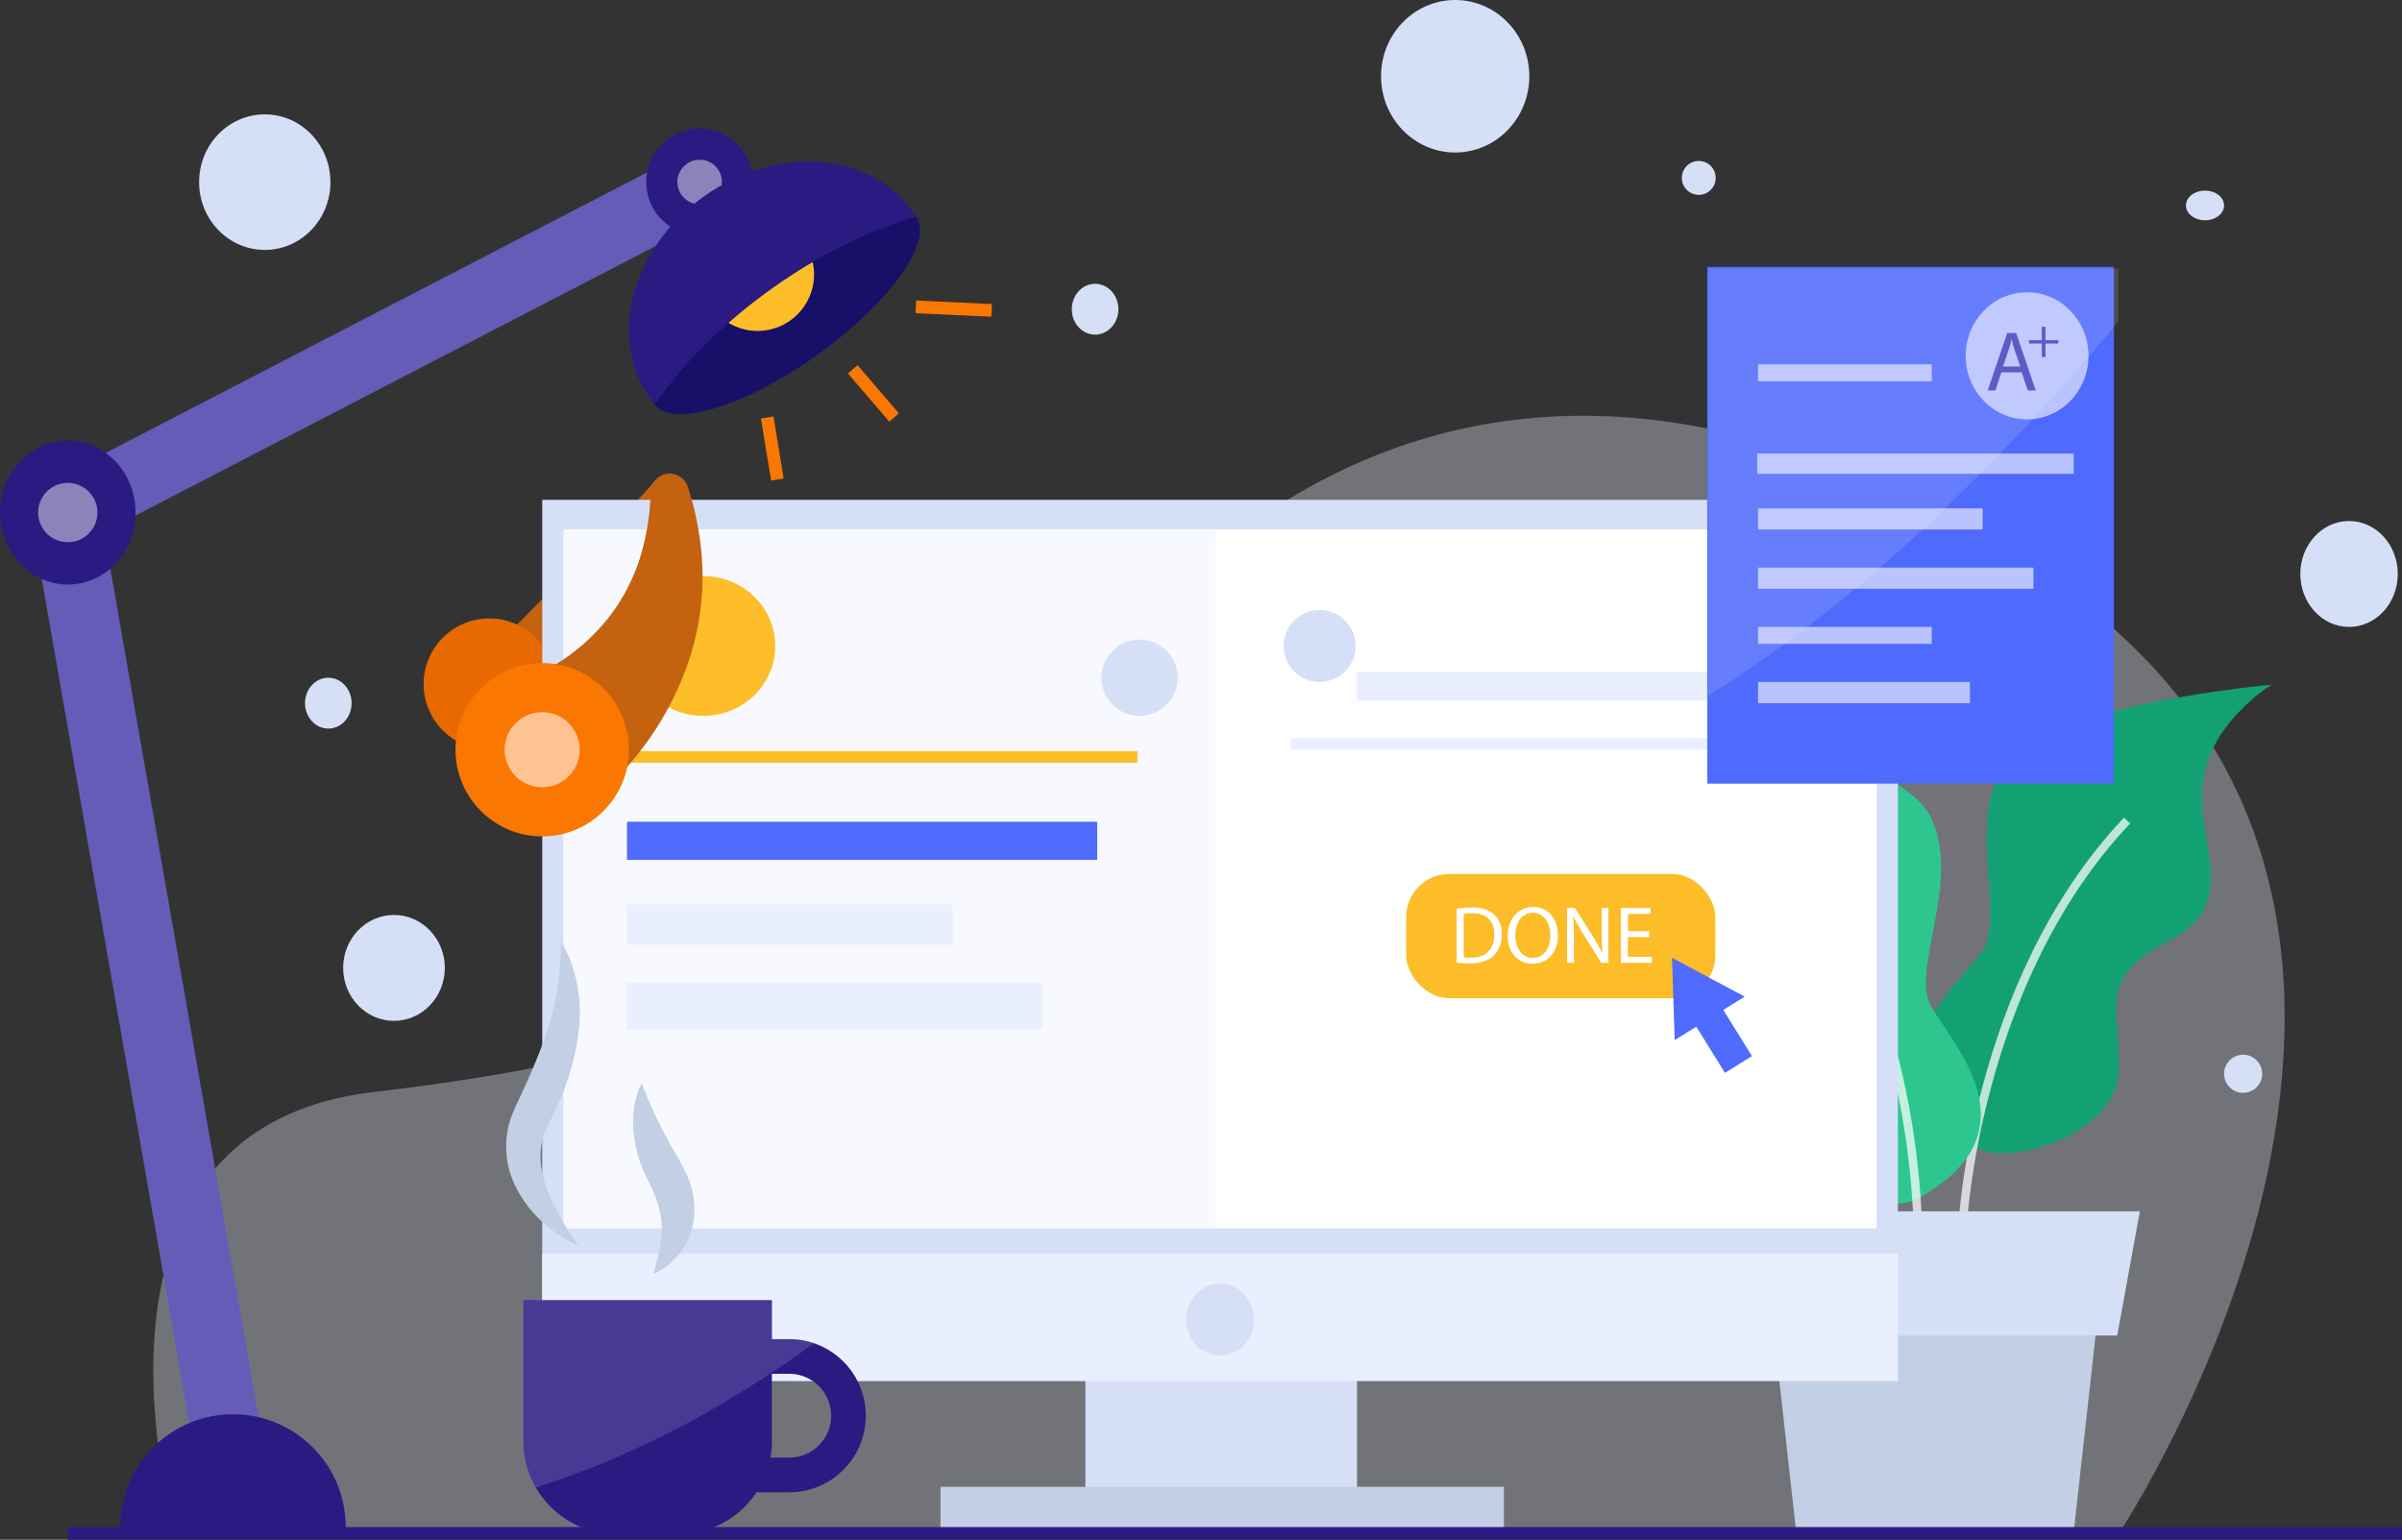 <svg xmlns="http://www.w3.org/2000/svg" width="567" height="363.5" viewBox="0 0 567 363.5">
  <rect x="0" y="0" width="567" height="363.5" fill="#333333" stroke="none"/>
  <g id="_4" data-name="4" transform="translate(-0.001 0.429)">
    <path id="Path_1344" data-name="Path 1344" d="M259.5,437.039s27.092-27.086,35.032-36.389c2.237,12.073-1.61,38.436-25.483,47.985C261.546,439.768,259.5,437.039,259.5,437.039Z" transform="translate(-140.041 -287.415)" fill="#c46210"/>
    <circle id="Ellipse_158" data-name="Ellipse 158" cx="15.5" cy="15.5" r="15.5" transform="translate(100.001 145.571)" fill="#e86900"/>
    <path id="Path_1345" data-name="Path 1345" d="M142.7,641.937s-28.416-95.492,46.614-104.359,120.729-25.237,158.244-82.192S461.466,337.044,581.514,414.12s19.781,227.817,19.781,227.817Z" transform="translate(-101.231 -280.184)" fill="#e9efff" opacity="0.34"/>
    <rect id="Rectangle_222" data-name="Rectangle 222" width="64.116" height="38.197" transform="translate(256.217 317.076)" fill="#d5e0f7"/>
    <rect id="Rectangle_223" data-name="Rectangle 223" width="133" height="11" transform="translate(222.001 350.571)" fill="#c3cfe5"/>
    <path id="Path_1346" data-name="Path 1346" d="M761.3,579.834c7.687,5.457,33.565-2.428,34.248-17.434s-5.457-21.827,11.6-30.694,7.5-21.145,8.185-36.151S831.7,471,831.7,471s-53.2,4.775-62.752,18.416,0,36.151-5.457,44.336S733.872,560.428,761.3,579.834Z" transform="translate(-295.483 -309.781)" fill="#13a173"/>
    <path id="Path_1347" data-name="Path 1347" d="M763.5,614.174S766.228,556.2,802.379,518" transform="translate(-300.269 -324.722)" fill="none" stroke="#fff" stroke-miterlimit="10" stroke-width="2" opacity="0.72"/>
    <path id="Path_1348" data-name="Path 1348" d="M721,594.839c-8.281,4.488-33.04-6.391-31.935-21.377s8.014-21.022-7.865-31.854-4.925-21.868-3.833-36.874S664,478.42,664,478.42s52.261,11.057,60.126,25.735-4.3,35.9.15,44.67S750.536,578.837,721,594.839Z" transform="translate(-268.637 -312.14)" fill="#2ec68f"/>
    <path id="Path_1349" data-name="Path 1349" d="M735.331,631.137s4.174-57.9-27.181-100.117" transform="translate(-282.673 -328.862)" fill="none" stroke="#fff" stroke-miterlimit="10" stroke-width="2" opacity="0.72"/>
    <path id="Path_1350" data-name="Path 1350" d="M775.366,668.5H695.33l7.278,65.48h65.48Z" transform="translate(-278.597 -372.568)" fill="#c3cfe5"/>
    <path id="Path_1351" data-name="Path 1351" d="M774.534,682.58H688.591l-5.341-29.33h96.631Z" transform="translate(-274.757 -367.72)" fill="#d5e0f7"/>
    <rect id="Rectangle_224" data-name="Rectangle 224" width="320" height="208" transform="translate(128.001 117.571)" fill="#d5e0f7"/>
    <rect id="Rectangle_225" data-name="Rectangle 225" width="310" height="165" transform="translate(133.001 124.571)" fill="#fff"/>
    <rect id="Rectangle_226" data-name="Rectangle 226" width="320" height="30" transform="translate(128.001 295.571)" fill="#e9efff"/>
    <ellipse id="Ellipse_159" data-name="Ellipse 159" cx="8" cy="8.5" rx="8" ry="8.5" transform="translate(280.001 302.571)" fill="#d5e0f7"/>
    <rect id="Rectangle_227" data-name="Rectangle 227" width="154" height="165" transform="translate(133.001 124.571)" fill="#e9efff" opacity="0.34"/>
    <rect id="Rectangle_228" data-name="Rectangle 228" width="111" height="9" transform="translate(148.001 193.571)" fill="#4f6bfd"/>
    <rect id="Rectangle_229" data-name="Rectangle 229" width="120.388" height="2.728" transform="translate(148.107 176.907)" fill="#fdbd28"/>
    <rect id="Rectangle_230" data-name="Rectangle 230" width="76.735" height="9.549" transform="translate(148.107 213.058)" fill="#e9efff"/>
    <rect id="Rectangle_231" data-name="Rectangle 231" width="98" height="11" transform="translate(148.001 231.571)" fill="#e9efff"/>
    <rect id="Rectangle_232" data-name="Rectangle 232" width="108.452" height="6.821" transform="translate(320.334 158.15)" fill="#e9efff"/>
    <rect id="Rectangle_233" data-name="Rectangle 233" width="124.14" height="2.728" transform="translate(304.646 173.838)" fill="#e9efff"/>
    <rect id="Rectangle_234" data-name="Rectangle 234" width="72.983" height="29.33" rx="10.17" transform="translate(331.929 205.896)" fill="#fdbd28"/>
    <path id="Path_1352" data-name="Path 1352" d="M588.48,548.383a23.49,23.49,0,0,1,3.56-.273,7.478,7.478,0,0,1,5.252,1.617,5.975,5.975,0,0,1,1.828,4.659,6.855,6.855,0,0,1-1.869,5.041c-1.207,1.214-3.213,1.869-5.73,1.869a27.157,27.157,0,0,1-3.042-.157Zm1.671,11.466a10.92,10.92,0,0,0,1.7.1c3.574,0,5.518-2,5.518-5.5,0-3.056-1.712-5-5.252-5a9.628,9.628,0,0,0-1.964.171Z" transform="translate(-244.628 -334.295)" fill="#fff"/>
    <path id="Path_1353" data-name="Path 1353" d="M617.995,554.492c0,4.468-2.728,6.821-6.023,6.821-3.41,0-5.832-2.653-5.832-6.582,0-4.093,2.558-6.821,6.023-6.821S617.995,550.645,617.995,554.492Zm-10.068.211c0,2.776,1.5,5.259,4.14,5.259s4.154-2.449,4.154-5.389c0-2.578-1.364-5.279-4.14-5.279S607.927,551.859,607.927,554.7Z" transform="translate(-250.242 -334.231)" fill="#fff"/>
    <path id="Path_1354" data-name="Path 1354" d="M626.7,561.226v-12.96h1.828l4.161,6.562a36.337,36.337,0,0,1,2.326,4.215h.041c-.157-1.732-.191-3.308-.191-5.327V548.26h1.589v12.96h-1.705l-4.093-6.582a41.081,41.081,0,0,1-2.428-4.331h-.055c.1,1.637.136,3.192.136,5.348V561.2Z" transform="translate(-256.779 -334.343)" fill="#fff"/>
    <path id="Path_1355" data-name="Path 1355" d="M651.991,555.145h-5.041v4.679H652.6v1.405h-7.3V548.27h7v1.405h-5.327v4.092h5.041Z" transform="translate(-262.692 -334.346)" fill="#fff"/>
    <rect id="Rectangle_235" data-name="Rectangle 235" width="7.503" height="15.715" transform="matrix(0.849, -0.528, 0.528, 0.849, 398.892, 239.508)" fill="#4f6bfd"/>
    <path id="Path_1356" data-name="Path 1356" d="M663.634,584.939,663,565.5l17.154,9.174Z" transform="translate(-268.319 -339.823)" fill="#4f6bfd"/>
    <path id="Path_1357" data-name="Path 1357" d="M324.159,684v33.252a22.509,22.509,0,0,1-.348,3.922,22,22,0,0,1-21.649,18.075H287.5a21.99,21.99,0,0,1-22-22V684Z" transform="translate(-141.949 -377.496)" fill="#2b1a82"/>
    <path id="Path_1358" data-name="Path 1358" d="M356.517,698.475a17.887,17.887,0,0,0-5.852-.975H336v36.151h14.665a18.075,18.075,0,0,0,5.852-35.175Zm-5.852,26.99h-6.48v-19.78h6.48a9.89,9.89,0,1,1,0,19.78Z" transform="translate(-164.361 -381.788)" fill="#2b1a82"/>
    <path id="Path_1359" data-name="Path 1359" d="M276.563,631.616a24.653,24.653,0,0,1-4.495-2.38,32.486,32.486,0,0,1-4.052-3.172,28.164,28.164,0,0,1-6.378-8.56,21.009,21.009,0,0,1-.539-17.127l.587-1.364.5-1.078,1-2.121c1.31-2.838,2.551-5.661,3.7-8.506l.839-2.142c.246-.682.518-1.432.791-2.149l.716-2.162c.239-.723.443-1.453.682-2.183a62.878,62.878,0,0,0,1.917-9,79.973,79.973,0,0,0,.648-9.686c3.588,5.743,4.863,12.96,4.3,19.876a58.7,58.7,0,0,1-5.545,19.685l-1.1,2.258-.559,1.112c-.136.293-.266.58-.416.866a16.869,16.869,0,0,0-1.187,3.554,17.646,17.646,0,0,0,.211,7.783,34.954,34.954,0,0,0,3.26,8.267A77.449,77.449,0,0,0,276.563,631.616Z" transform="translate(-140.052 -338.072)" fill="#c3cfe5"/>
    <path id="Path_1360" data-name="Path 1360" d="M305.53,609c.743,2.046,1.521,3.9,2.319,5.689s1.623,3.479,2.49,5.136c.4.832.873,1.644,1.282,2.462a26.591,26.591,0,0,0,1.364,2.415c.232.4.443.8.682,1.2l.682,1.187.341.6.368.682.791,1.555c.13.259.259.512.375.784l.321.832.593,1.678a22.423,22.423,0,0,1,.682,3.581,18.9,18.9,0,0,1,.048,3.677c-.082.614-.184,1.221-.28,1.828a14.056,14.056,0,0,1-.477,1.767,16.575,16.575,0,0,1-8.854,9.945c.246-1.091.546-2.115.812-3.1s.5-1.937.682-2.865a22.773,22.773,0,0,0,.477-5.2c-.041-.409,0-.8-.075-1.207s-.1-.784-.136-1.166c-.164-.778-.273-1.535-.512-2.292s-.5-1.494-.682-2.251l-.477-1.119-.225-.566c-.082-.191-.191-.375-.28-.559l-1.214-2.524c-.232-.491-.477-.975-.682-1.473s-.4-1.01-.593-1.521a32.475,32.475,0,0,1-.989-3.117,30.179,30.179,0,0,1-.634-3.219,25.762,25.762,0,0,1-.13-6.562,20.136,20.136,0,0,1,.682-3.233A11.454,11.454,0,0,1,305.53,609Z" transform="translate(-154.013 -353.653)" fill="#c3cfe5"/>
    <path id="Path_1361" data-name="Path 1361" d="M134.261,599.737,93.67,367.364,249.056,286.85l7.53,14.528-144.732,75,38.531,220.532Z" transform="translate(-87.322 -251.237)" fill="#645cb7"/>
    <path id="Path_1362" data-name="Path 1362" d="M152.6,723.5h0a26.6,26.6,0,0,1,26.6,26.6v1.364H126V750.1A26.6,26.6,0,0,1,152.6,723.5Z" transform="translate(-97.6 -390.054)" fill="#2b1a82"/>
    <ellipse id="Ellipse_160" data-name="Ellipse 160" cx="16" cy="17" rx="16" ry="17" transform="translate(0.001 103.571)" fill="#2b1a82"/>
    <circle id="Ellipse_161" data-name="Ellipse 161" cx="7" cy="7" r="7" transform="translate(9.001 113.571)" fill="#fff" opacity="0.46"/>
    <circle id="Ellipse_162" data-name="Ellipse 162" cx="12.619" cy="12.619" r="12.619" transform="translate(152.54 29.918)" fill="#2b1a82"/>
    <circle id="Ellipse_163" data-name="Ellipse 163" cx="5.259" cy="5.259" r="5.259" transform="translate(159.9 37.277)" fill="#fff" opacity="0.46"/>
    <ellipse id="Ellipse_164" data-name="Ellipse 164" cx="38.02" cy="13.007" rx="38.02" ry="13.007" transform="translate(146.806 84.339) rotate(-35.54)" fill="#170f68"/>
    <ellipse id="Ellipse_165" data-name="Ellipse 165" cx="17" cy="16.5" rx="17" ry="16.5" transform="translate(149.001 135.571)" fill="#fdbd28"/>
    <circle id="Ellipse_166" data-name="Ellipse 166" cx="13.342" cy="13.342" r="13.342" transform="translate(165.479 51.015)" fill="#fdbd28"/>
    <path id="Path_1363" data-name="Path 1363" d="M368.843,301.612c.327.45.628.907.921,1.364-10.784,3.076-22.659,8.826-34.1,17-11.684,8.342-21.145,17.932-27.549,27.283-.4-.477-.778-.975-1.139-1.487-10.068-14.085-4.372-35.4,12.714-47.6S358.755,287.52,368.843,301.612Z" transform="translate(-153.551 -252.22)" fill="#2b1a82"/>
    <path id="Path_1364" data-name="Path 1364" d="M255.915,447.764a1.212,1.212,0,0,0-.123.089h0a.123.123,0,0,0,.1,0,.648.648,0,0,0,.286-.048q.345-.075.682-.184c.491-.136,1.01-.314,1.542-.5a32.8,32.8,0,0,0,3.213-1.364,51.54,51.54,0,0,0,6.33-3.513,47.95,47.95,0,0,0,10.954-9.856,44.209,44.209,0,0,0,4.243-6.316,47.746,47.746,0,0,0,3.206-7.2,56.552,56.552,0,0,0,2.851-16.472v-.116A4.488,4.488,0,0,1,297.945,401a69.079,69.079,0,0,1,3.5,19.883,64.054,64.054,0,0,1-.682,10.6,65.591,65.591,0,0,1-2.537,10.6,72.785,72.785,0,0,1-10.231,19.678,80.482,80.482,0,0,1-7.278,8.622c-1.323,1.364-2.728,2.694-4.181,4-.737.682-1.494,1.3-2.312,1.944-.4.321-.825.682-1.262.975l-.682.512-.409.273-.225.15c-.068.048-.252.15-.375.218a17.182,17.182,0,1,1-15.354-30.687Z" transform="translate(-135.617 -286.544)" fill="#c46210"/>
    <circle id="Ellipse_167" data-name="Ellipse 167" cx="20.463" cy="20.463" r="20.463" transform="translate(107.522 156.104)" fill="#fa7701"/>
    <circle id="Ellipse_168" data-name="Ellipse 168" cx="8.867" cy="8.867" r="8.867" transform="translate(119.118 167.699)" fill="#ffc392"/>
    <rect id="Rectangle_236" data-name="Rectangle 236" width="96" height="122" transform="translate(403.001 62.571)" fill="#4f6bfd"/>
    <rect id="Rectangle_237" data-name="Rectangle 237" width="41" height="4" transform="translate(415.001 85.571)" fill="#fff" opacity="0.6"/>
    <rect id="Rectangle_238" data-name="Rectangle 238" width="74.689" height="4.775" transform="translate(414.803 106.652)" fill="#fff" opacity="0.6"/>
    <rect id="Rectangle_239" data-name="Rectangle 239" width="53" height="5" transform="translate(415.001 119.571)" fill="#fff" opacity="0.6"/>
    <rect id="Rectangle_240" data-name="Rectangle 240" width="65" height="5" transform="translate(415.001 133.571)" fill="#fff" opacity="0.6"/>
    <rect id="Rectangle_241" data-name="Rectangle 241" width="41" height="4" transform="translate(415.001 147.571)" fill="#fff" opacity="0.6"/>
    <rect id="Rectangle_242" data-name="Rectangle 242" width="50" height="5" transform="translate(415.001 160.571)" fill="#fff" opacity="0.6"/>
    <ellipse id="Ellipse_169" data-name="Ellipse 169" cx="14.5" cy="15" rx="14.5" ry="15" transform="translate(464.001 68.571)" fill="#fff" opacity="0.6"/>
    <path id="Path_1365" data-name="Path 1365" d="M775.5,358.55l-1.412,4.263H772.28l4.584-13.553h2.114l4.625,13.553h-1.876l-1.446-4.263Zm4.44-1.364-1.323-3.9a22.45,22.45,0,0,1-.682-2.476h-.041c-.2.8-.416,1.63-.682,2.456l-1.323,3.922Z" transform="translate(-303.06 -271.078)" fill="#4741bb"/>
    <path id="Path_1366" data-name="Path 1366" d="M790.438,347.12v3.151h3.035v.8h-3.035v3.178h-.853v-3.178H786.55v-.8h3.035V347.12Z" transform="translate(-307.597 -270.397)" fill="#4741bb"/>
    <line id="Line_131" data-name="Line 131" x2="551" transform="translate(16.001 361.571)" fill="none" stroke="#2b1a82" stroke-miterlimit="10" stroke-width="3"/>
    <ellipse id="Ellipse_170" data-name="Ellipse 170" cx="12" cy="12.5" rx="12" ry="12.5" transform="translate(81.001 215.571)" fill="#d5e0f7"/>
    <ellipse id="Ellipse_171" data-name="Ellipse 171" cx="5.5" cy="6" rx="5.5" ry="6" transform="translate(72.001 159.571)" fill="#d5e0f7"/>
    <ellipse id="Ellipse_172" data-name="Ellipse 172" cx="15.5" cy="16" rx="15.5" ry="16" transform="translate(47.001 26.571)" fill="#d5e0f7"/>
    <ellipse id="Ellipse_173" data-name="Ellipse 173" cx="17.5" cy="18" rx="17.5" ry="18" transform="translate(326.001 -0.429)" fill="#d5e0f7"/>
    <ellipse id="Ellipse_174" data-name="Ellipse 174" cx="5.5" cy="6" rx="5.5" ry="6" transform="translate(253.001 66.571)" fill="#d5e0f7"/>
    <circle id="Ellipse_175" data-name="Ellipse 175" cx="4" cy="4" r="4" transform="translate(397.001 37.571)" fill="#d5e0f7"/>
    <ellipse id="Ellipse_176" data-name="Ellipse 176" cx="4.5" cy="3.5" rx="4.5" ry="3.5" transform="translate(516.001 44.571)" fill="#d5e0f7"/>
    <ellipse id="Ellipse_177" data-name="Ellipse 177" cx="11.5" cy="12.5" rx="11.5" ry="12.5" transform="translate(543.001 122.571)" fill="#d5e0f7"/>
    <circle id="Ellipse_178" data-name="Ellipse 178" cx="4.5" cy="4.5" r="4.5" transform="translate(525.001 248.571)" fill="#d5e0f7"/>
    <circle id="Ellipse_179" data-name="Ellipse 179" cx="8.5" cy="8.5" r="8.5" transform="translate(303.001 143.571)" fill="#d5e0f7"/>
    <circle id="Ellipse_180" data-name="Ellipse 180" cx="9" cy="9" r="9" transform="translate(260.001 150.571)" fill="#d5e0f7"/>
    <line id="Line_132" data-name="Line 132" x2="17.905" y2="0.832" transform="translate(216.186 72.016)" fill="none" stroke="#fa7701" stroke-miterlimit="10" stroke-width="3"/>
    <line id="Line_133" data-name="Line 133" x2="9.761" y2="11.37" transform="translate(201.289 86.756)" fill="none" stroke="#fa7701" stroke-miterlimit="10" stroke-width="3"/>
    <line id="Line_134" data-name="Line 134" x2="2.408" y2="14.665" transform="translate(181.099 98.126)" fill="none" stroke="#fa7701" stroke-miterlimit="10" stroke-width="3"/>
    <path id="Path_1367" data-name="Path 1367" d="M772.356,327v12.5c-21.827,26.24-56.8,63.475-96.856,88.31V327Z" transform="translate(-272.293 -264.001)" fill="#e9efff" opacity="0.15"/>
    <path id="Path_1368" data-name="Path 1368" d="M334.1,694.184c-3.022,2.2-6.343,4.529-9.945,6.9l-.457.307-1.93,1.255q-3.9,2.524-8.185,5.075a217.62,217.62,0,0,1-45.134,20.544,21.888,21.888,0,0,1-2.953-11.016V684h58.659v9.208h4.092A17.883,17.883,0,0,1,334.1,694.184Z" transform="translate(-141.949 -377.496)" fill="#e9efff" opacity="0.15"/>
  </g>
</svg>
